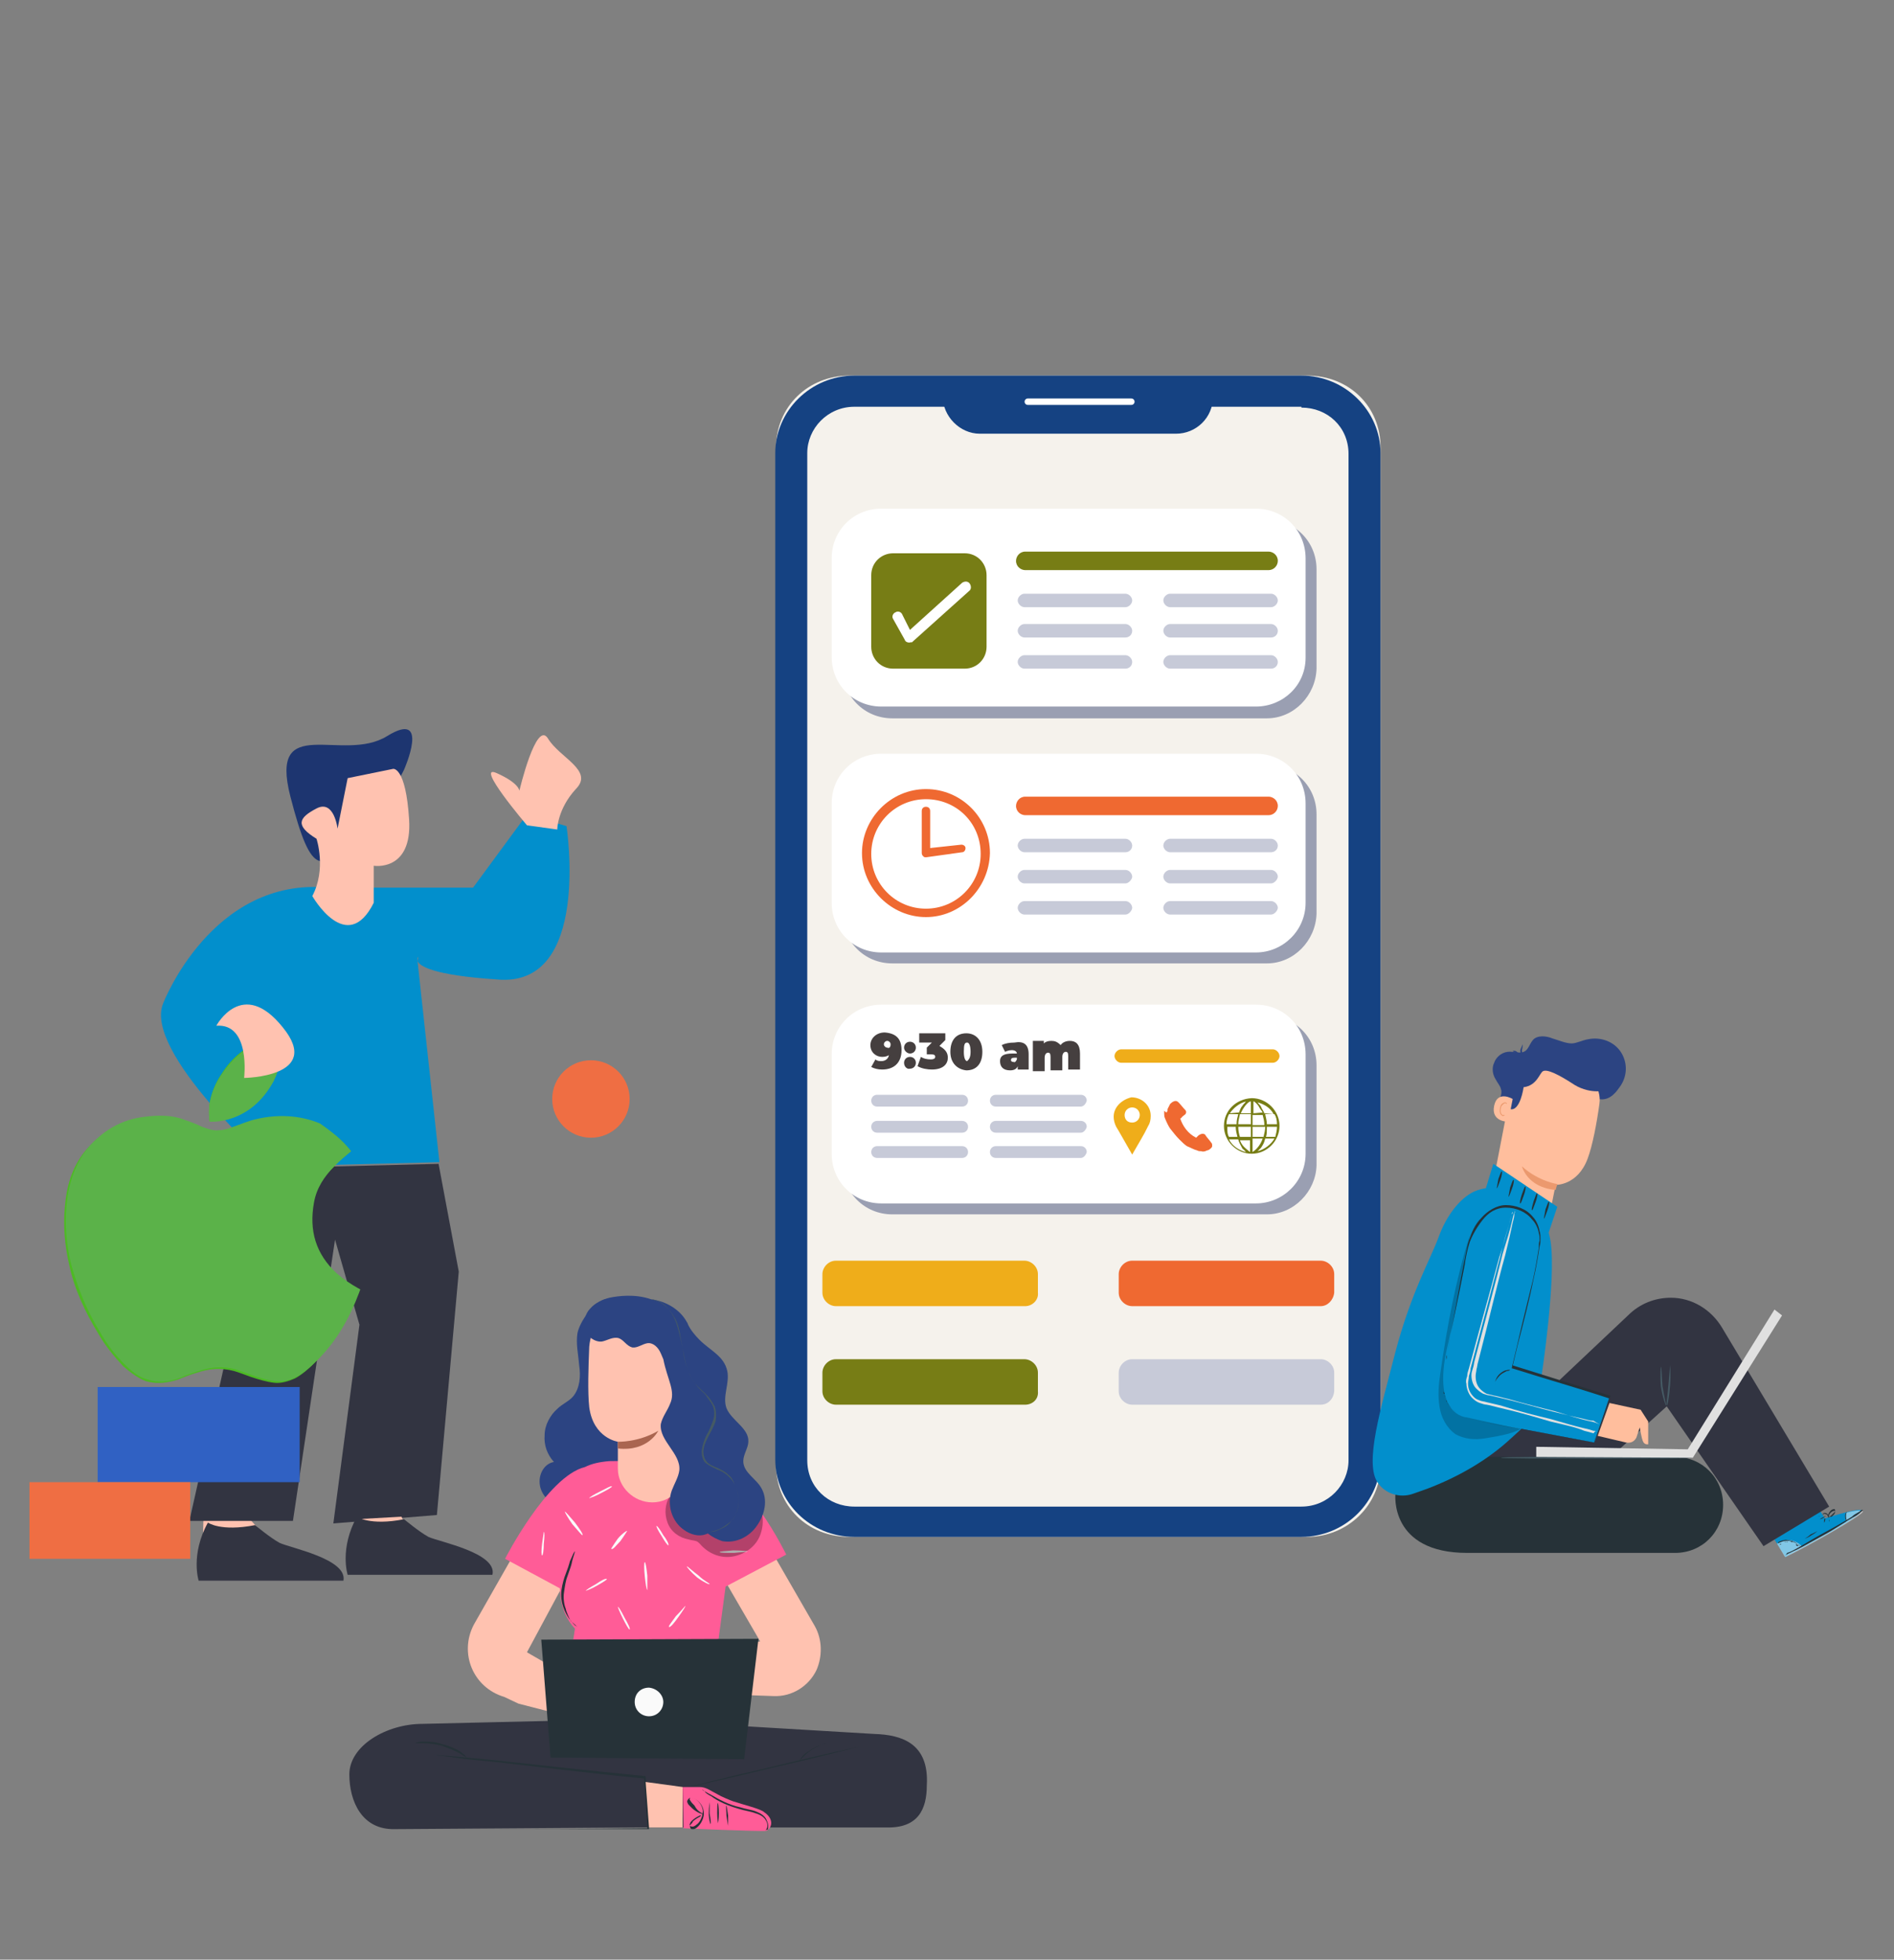 <?xml version="1.0" encoding="utf-8"?>
<!-- Generator: Adobe Illustrator 21.0.0, SVG Export Plug-In . SVG Version: 6.00 Build 0)  -->
<svg version="1.1" id="Layer_1" xmlns="http://www.w3.org/2000/svg" xmlns:xlink="http://www.w3.org/1999/xlink" x="0px" y="0px"
	 viewBox="0 0 225 232.7" style="enable-background:new 0 0 225 232.7;" xml:space="preserve">
<rect x="0" y="0" width="225" height="232.7" fill="#808080" stroke="none"/>
<style type="text/css">
	.st0{fill:#F5F2EC;}
	.st1{fill:#154282;}
	.st2{fill:none;stroke:#FFFFFF;stroke-width:0.764;stroke-linecap:round;stroke-linejoin:round;stroke-miterlimit:10;}
	.st3{fill:#9A9FB2;}
	.st4{fill:#FFFFFF;}
	.st5{fill:#EF6931;}
	.st6{fill:#C7CAD8;}
	.st7{fill:#777D15;}
	.st8{fill:#EFAD1A;}
	.st9{fill:#453F3F;}
	.st10{fill:#1D3570;}
	.st11{fill:#FFC2B0;}
	.st12{fill:#323441;}
	.st13{fill:#028FCC;}
	.st14{fill:#4DBA24;}
	.st15{fill:#5BB249;}
	.st16{fill:#3061C3;}
	.st17{fill:#EF6E43;}
	.st18{fill:#263238;}
	.st19{fill:#FF5C97;}
	.st20{fill:#2C4482;}
	.st21{fill:#FAFAFA;}
	.st22{opacity:0.3;}
	.st23{fill:#AA6550;}
	.st24{fill:#455A64;}
	.st25{opacity:0.5;}
	.st26{fill:#FFBE9D;}
	.st27{fill:#EB996E;}
	.st28{fill:#E0E0E0;}
	.st29{opacity:0.2;}
</style>
<g>
	<g>
		<g>
			<g>
				<g>
					<path class="st0" d="M155.3,182.5h-54.4c-5,0-8.7-3.7-8.7-8.5V53.1c0-4.8,3.8-8.5,8.7-8.5h54.4c5,0,8.7,3.7,8.7,8.5V174
						C164,178.7,160.1,182.5,155.3,182.5z"/>
					<g>
						<path class="st1" d="M154.6,48.4c3.1,0,5.6,2.3,5.6,5.5v119.5c0,2.9-2.4,5.5-5.6,5.5h-53.1c-3.1,0-5.6-2.3-5.6-5.5V53.8
							c0-2.9,2.4-5.5,5.6-5.5h53.1 M154.6,44.6h-53.1c-5.2,0-9.4,4.2-9.4,9.2v119.5c0,5.1,4.2,9.2,9.4,9.2h53.1
							c5.2,0,9.4-4.2,9.4-9.2V53.8C164,48.8,159.8,44.6,154.6,44.6L154.6,44.6z"/>
					</g>
					<g>
						<path class="st1" d="M144,44.9h-32v2.2c0,2.3,2,4.4,4.4,4.4h23.3c2.4,0,4.4-1.9,4.4-4.4L144,44.9L144,44.9z"/>
					</g>
					<line class="st2" x1="122.1" y1="47.7" x2="134.4" y2="47.7"/>
				</g>
			</g>
		</g>
	</g>
	<g>
		<g>
			<g>
				<path class="st3" d="M150.5,114.4H106c-3.3,0-5.9-2.6-5.9-5.9V96.7c0-3.3,2.6-5.9,5.9-5.9h44.5c3.3,0,5.9,2.6,5.9,5.9v11.8
					C156.3,111.7,153.7,114.4,150.5,114.4z"/>
			</g>
			<g>
				<path class="st4" d="M149.2,113.1h-44.5c-3.3,0-5.9-2.6-5.9-5.9V95.4c0-3.3,2.6-5.9,5.9-5.9h44.5c3.3,0,5.9,2.6,5.9,5.9v11.8
					C155.1,110.5,152.4,113.1,149.2,113.1z"/>
			</g>
			<g>
				<g>
					<path class="st5" d="M150.7,96.8h-28.9c-0.5,0-1.1-0.4-1.1-1.1l0,0c0-0.5,0.4-1.1,1.1-1.1h28.9c0.5,0,1.1,0.4,1.1,1.1l0,0
						C151.8,96.3,151.3,96.8,150.7,96.8z"/>
				</g>
				<g>
					<g>
						<path class="st6" d="M133.7,101.2h-12c-0.4,0-0.8-0.4-0.8-0.8l0,0c0-0.4,0.4-0.8,0.8-0.8h12c0.4,0,0.8,0.4,0.8,0.8l0,0
							C134.5,100.9,134.1,101.2,133.7,101.2z"/>
					</g>
					<g>
						<path class="st6" d="M133.7,108.6h-12c-0.4,0-0.8-0.4-0.8-0.8l0,0c0-0.4,0.4-0.8,0.8-0.8h12c0.4,0,0.8,0.4,0.8,0.8l0,0
							C134.5,108.1,134.1,108.6,133.7,108.6z"/>
					</g>
					<g>
						<path class="st6" d="M133.7,104.9h-12c-0.4,0-0.8-0.4-0.8-0.8l0,0c0-0.4,0.4-0.8,0.8-0.8h12c0.4,0,0.8,0.4,0.8,0.8l0,0
							C134.5,104.4,134.1,104.9,133.7,104.9z"/>
					</g>
				</g>
				<g>
					<g>
						<path class="st6" d="M151,101.2h-12c-0.4,0-0.8-0.4-0.8-0.8l0,0c0-0.4,0.4-0.8,0.8-0.8h12c0.4,0,0.8,0.4,0.8,0.8l0,0
							C151.8,100.9,151.4,101.2,151,101.2z"/>
					</g>
					<g>
						<path class="st6" d="M151,108.6h-12c-0.4,0-0.8-0.4-0.8-0.8l0,0c0-0.4,0.4-0.8,0.8-0.8h12c0.4,0,0.8,0.4,0.8,0.8l0,0
							C151.8,108.1,151.4,108.6,151,108.6z"/>
					</g>
					<g>
						<path class="st6" d="M151,104.9h-12c-0.4,0-0.8-0.4-0.8-0.8l0,0c0-0.4,0.4-0.8,0.8-0.8h12c0.4,0,0.8,0.4,0.8,0.8l0,0
							C151.8,104.4,151.4,104.9,151,104.9z"/>
					</g>
				</g>
			</g>
			<g>
				<g>
					<g>
						<path class="st5" d="M110,108.9c-4.1,0-7.6-3.4-7.6-7.6c0-4.1,3.4-7.6,7.6-7.6s7.6,3.4,7.6,7.6
							C117.5,105.5,114.1,108.9,110,108.9z M110,94.9c-3.6,0-6.5,2.9-6.5,6.5s2.9,6.5,6.5,6.5s6.5-2.9,6.5-6.5
							C116.5,97.7,113.6,94.9,110,94.9z"/>
					</g>
				</g>
				<g>
					<g>
						<path class="st5" d="M110,101.8c-0.1,0-0.2,0-0.3-0.1c-0.1-0.1-0.2-0.2-0.2-0.4v-5c0-0.3,0.2-0.5,0.5-0.5s0.5,0.2,0.5,0.5v4.4
							l3.7-0.4c0.3,0,0.5,0.2,0.5,0.4c0,0.3-0.2,0.5-0.4,0.5L110,101.8L110,101.8z"/>
					</g>
				</g>
			</g>
		</g>
		<g>
			<g>
				<path class="st3" d="M150.5,85.3H106c-3.3,0-5.9-2.6-5.9-5.9V67.6c0-3.3,2.6-5.9,5.9-5.9h44.5c3.3,0,5.9,2.6,5.9,5.9v11.8
					C156.3,82.6,153.7,85.3,150.5,85.3z"/>
			</g>
			<g>
				<path class="st4" d="M149.2,83.9h-44.5c-3.3,0-5.9-2.6-5.9-5.9V66.3c0-3.3,2.6-5.9,5.9-5.9h44.5c3.3,0,5.9,2.6,5.9,5.9v11.8
					C155.1,81.4,152.4,83.9,149.2,83.9z"/>
			</g>
			<g>
				<path class="st7" d="M114.6,79.4h-8.5c-1.5,0-2.6-1.2-2.6-2.6v-8.5c0-1.5,1.2-2.6,2.6-2.6h8.5c1.5,0,2.6,1.2,2.6,2.6v8.5
					C117.2,78.2,116.1,79.4,114.6,79.4z"/>
			</g>
			<g>
				<g>
					<path class="st4" d="M108,76.3L108,76.3c-0.3,0-0.5-0.2-0.5-0.3l-1.4-2.5c-0.2-0.3,0-0.7,0.3-0.8c0.3-0.2,0.7,0,0.8,0.3
						l0.9,1.8l6.2-5.6c0.3-0.2,0.7-0.2,0.9,0.1c0.2,0.3,0.2,0.7-0.1,0.9l-6.8,6.1C108.3,76.2,108.2,76.3,108,76.3z"/>
				</g>
			</g>
			<g>
				<g>
					<path class="st7" d="M150.7,67.7h-28.9c-0.5,0-1.1-0.4-1.1-1.1l0,0c0-0.5,0.4-1.1,1.1-1.1h28.9c0.5,0,1.1,0.4,1.1,1.1l0,0
						C151.8,67.2,151.3,67.7,150.7,67.7z"/>
				</g>
				<g>
					<g>
						<path class="st6" d="M133.7,72.1h-12c-0.4,0-0.8-0.4-0.8-0.8l0,0c0-0.4,0.4-0.8,0.8-0.8h12c0.4,0,0.8,0.4,0.8,0.8l0,0
							C134.5,71.7,134.1,72.1,133.7,72.1z"/>
					</g>
					<g>
						<path class="st6" d="M133.7,79.4h-12c-0.4,0-0.8-0.4-0.8-0.8l0,0c0-0.4,0.4-0.8,0.8-0.8h12c0.4,0,0.8,0.4,0.8,0.8l0,0
							C134.5,79.1,134.1,79.4,133.7,79.4z"/>
					</g>
					<g>
						<path class="st6" d="M133.7,75.7h-12c-0.4,0-0.8-0.4-0.8-0.8l0,0c0-0.4,0.4-0.8,0.8-0.8h12c0.4,0,0.8,0.4,0.8,0.8l0,0
							C134.5,75.4,134.1,75.7,133.7,75.7z"/>
					</g>
				</g>
				<g>
					<g>
						<path class="st6" d="M151,72.1h-12c-0.4,0-0.8-0.4-0.8-0.8l0,0c0-0.4,0.4-0.8,0.8-0.8h12c0.4,0,0.8,0.4,0.8,0.8l0,0
							C151.8,71.7,151.4,72.1,151,72.1z"/>
					</g>
					<g>
						<path class="st6" d="M151,79.4h-12c-0.4,0-0.8-0.4-0.8-0.8l0,0c0-0.4,0.4-0.8,0.8-0.8h12c0.4,0,0.8,0.4,0.8,0.8l0,0
							C151.8,79.1,151.4,79.4,151,79.4z"/>
					</g>
					<g>
						<path class="st6" d="M151,75.7h-12c-0.4,0-0.8-0.4-0.8-0.8l0,0c0-0.4,0.4-0.8,0.8-0.8h12c0.4,0,0.8,0.4,0.8,0.8l0,0
							C151.8,75.4,151.4,75.7,151,75.7z"/>
					</g>
				</g>
			</g>
		</g>
		<g>
			<g>
				<path class="st3" d="M150.5,144.2H106c-3.3,0-5.9-2.6-5.9-5.9v-11.8c0-3.3,2.6-5.9,5.9-5.9h44.5c3.3,0,5.9,2.6,5.9,5.9v11.9
					C156.3,141.5,153.7,144.2,150.5,144.2z"/>
			</g>
			<g>
				<path class="st4" d="M149.2,142.9h-44.5c-3.3,0-5.9-2.6-5.9-5.9v-11.8c0-3.3,2.6-5.9,5.9-5.9h44.5c3.3,0,5.9,2.6,5.9,5.9V137
					C155.1,140.3,152.4,142.9,149.2,142.9z"/>
			</g>
			<g>
				<g>
					<path class="st6" d="M114.3,131.4h-10.1c-0.4,0-0.7-0.3-0.7-0.7l0,0c0-0.4,0.3-0.7,0.7-0.7h10.1c0.4,0,0.7,0.3,0.7,0.7l0,0
						C115,131.1,114.7,131.4,114.3,131.4z"/>
				</g>
				<g>
					<path class="st6" d="M114.3,137.5h-10.1c-0.4,0-0.7-0.3-0.7-0.7l0,0c0-0.4,0.3-0.7,0.7-0.7h10.1c0.4,0,0.7,0.3,0.7,0.7l0,0
						C115,137.2,114.7,137.5,114.3,137.5z"/>
				</g>
				<g>
					<path class="st6" d="M114.3,134.5h-10.1c-0.4,0-0.7-0.3-0.7-0.7l0,0c0-0.4,0.3-0.7,0.7-0.7h10.1c0.4,0,0.7,0.3,0.7,0.7l0,0
						C115,134.2,114.7,134.5,114.3,134.5z"/>
				</g>
			</g>
			<g>
				<g>
					<path class="st6" d="M128.4,131.4h-10.1c-0.4,0-0.7-0.3-0.7-0.7l0,0c0-0.4,0.3-0.7,0.7-0.7h10.1c0.4,0,0.7,0.3,0.7,0.7l0,0
						C129,131.1,128.7,131.4,128.4,131.4z"/>
				</g>
				<g>
					<path class="st6" d="M128.4,137.5h-10.1c-0.4,0-0.7-0.3-0.7-0.7l0,0c0-0.4,0.3-0.7,0.7-0.7h10.1c0.4,0,0.7,0.3,0.7,0.7l0,0
						C129,137.2,128.7,137.5,128.4,137.5z"/>
				</g>
				<g>
					<path class="st6" d="M128.4,134.5h-10.1c-0.4,0-0.7-0.3-0.7-0.7l0,0c0-0.4,0.3-0.7,0.7-0.7h10.1c0.4,0,0.7,0.3,0.7,0.7l0,0
						C129,134.2,128.7,134.5,128.4,134.5z"/>
				</g>
			</g>
			<g>
				<g>
					<g>
						<path class="st8" d="M132.3,132.6c0,0.4,0.1,0.8,0.3,1.2c0.1,0.2,0.2,0.3,0.3,0.5l1.6,2.8l1.1-1.9c0.3-0.5,0.5-0.9,0.8-1.5
							c0.2-0.3,0.3-0.7,0.3-1.2c0-1.3-1.1-2.2-2.3-2.2C133.2,130.6,132.3,131.5,132.3,132.6z M133.6,132.4c0-0.5,0.4-0.9,0.9-0.9
							s0.9,0.4,0.9,0.9s-0.4,0.9-0.9,0.9C133.9,133.3,133.6,132.9,133.6,132.4z"/>
					</g>
				</g>
				<g>
					<g>
						<g>
							<path class="st5" d="M138.7,131.9c0-0.1,0-0.1,0-0.2c0.1-0.2,0.2-0.4,0.3-0.6c0.1-0.1,0.2-0.2,0.4-0.3s0.4-0.1,0.6,0.1
								c0.3,0.3,0.5,0.6,0.8,0.9c0.2,0.2,0.1,0.5-0.1,0.6c-0.1,0.1-0.3,0.2-0.4,0.4c0,0,0,0-0.1,0c0.3,0.9,0.9,1.8,1.9,2.3
								c0.1-0.1,0.2-0.2,0.3-0.3c0.1,0,0.1-0.1,0.2-0.1c0.2-0.1,0.4-0.1,0.5,0c0.1,0,0.1,0.1,0.1,0.1c0.2,0.3,0.5,0.6,0.7,0.9
								c0.1,0.1,0.1,0.2,0.1,0.3v0.1c0,0.1-0.1,0.2-0.1,0.2c-0.1,0.1-0.3,0.3-0.5,0.3c-0.2,0.1-0.4,0.2-0.7,0.1
								c-0.2,0-0.3,0-0.5-0.1c-0.4-0.1-0.7-0.3-1.2-0.5c-0.3-0.2-0.6-0.5-0.9-0.8c-0.4-0.4-0.7-0.8-1.1-1.3
								c-0.2-0.3-0.4-0.7-0.6-1.2c-0.1-0.2-0.1-0.4-0.1-0.6c0-0.1,0-0.2,0-0.3C138.6,132.2,138.6,132.1,138.7,131.9z"/>
						</g>
					</g>
				</g>
				<g>
					<g>
						<g>
							<g>
								<path class="st7" d="M145.4,133.7c0,1.8,1.5,3.3,3.3,3.3s3.3-1.5,3.3-3.3s-1.5-3.3-3.3-3.3
									C146.8,130.5,145.4,131.9,145.4,133.7z M147.3,135c-0.1-0.3-0.2-0.7-0.2-1.2h1.5v1.2H147.3z M148,136.8
									c-0.8-0.2-1.6-0.7-2-1.5h1.1c0.1,0.4,0.3,0.7,0.5,1.1C147.7,136.5,147.9,136.6,148,136.8z M148.5,135.2v1.6
									c-0.1-0.1-0.4-0.3-0.7-0.6c-0.2-0.2-0.4-0.5-0.5-0.8h1.3v-0.2H148.5z M147.4,132.2c0.3-0.7,0.8-1.3,1.1-1.4h0.1v1.4H147.4z
									 M146.1,132.2c0.4-0.6,1.1-1.2,1.9-1.4c-0.1,0.2-0.3,0.3-0.4,0.5c-0.2,0.2-0.3,0.5-0.4,0.8L146.1,132.2L146.1,132.2z
									 M147.1,133.5c0-0.4,0.1-0.7,0.2-1.2h1.3v1.2H147.1z M145.7,133.5c0-0.4,0.1-0.8,0.3-1.2h1.1c-0.1,0.4-0.2,0.7-0.2,1.2
									H145.7z M146.8,133.8c0,0.4,0.1,0.8,0.2,1.2h-1c-0.2-0.3-0.2-0.7-0.2-1.2H146.8z M150.5,133.8h1.2c0,0.4-0.1,0.8-0.2,1.2
									h-1.1C150.5,134.7,150.5,134.3,150.5,133.8z M148.9,132.2v-1.4h0.1c0.1,0.1,0.4,0.3,0.6,0.7c0.1,0.2,0.3,0.4,0.4,0.6
									L148.9,132.2L148.9,132.2z M150,132.4c0.1,0.4,0.2,0.7,0.2,1.2h-1.4v-1.2H150z M150.2,132.2c-0.1-0.3-0.3-0.5-0.4-0.8
									c-0.1-0.2-0.3-0.3-0.4-0.5c0.7,0.2,1.5,0.6,1.9,1.4L150.2,132.2L150.2,132.2z M150.3,133.8c0,0.4-0.1,0.8-0.2,1.2h-1.3v-1.2
									H150.3z M150.5,133.5c0-0.4-0.1-0.7-0.2-1.2h1.1c0.2,0.3,0.3,0.7,0.3,1.2H150.5z M151.4,135.2c-0.4,0.7-1.2,1.3-2,1.5
									c0.1-0.1,0.3-0.3,0.4-0.4c0.2-0.3,0.4-0.6,0.5-1.1H151.4z M150,135.2c-0.3,0.9-0.9,1.4-1.2,1.6v-1.6H150z"/>
							</g>
						</g>
					</g>
				</g>
			</g>
			<g>
				<path class="st9" d="M107.1,124.7c0,1.5-0.9,2.3-2.3,2.3c-0.5,0-0.9-0.1-1.3-0.3l0.5-0.9c0.2,0.2,0.5,0.2,0.7,0.2
					c0.4,0,0.8-0.2,0.9-0.7c-0.2,0.1-0.4,0.2-0.8,0.2c-0.7,0-1.4-0.5-1.4-1.4c0-0.8,0.7-1.5,1.7-1.5
					C106.4,122.7,107.1,123.3,107.1,124.7z M105.8,124c0-0.2-0.2-0.4-0.4-0.4c-0.2,0-0.4,0.2-0.4,0.4c0,0.2,0.2,0.4,0.4,0.4
					C105.6,124.5,105.8,124.4,105.8,124z"/>
				<path class="st9" d="M107.4,124.4c0-0.4,0.3-0.7,0.7-0.7c0.4,0,0.7,0.3,0.7,0.7c0,0.4-0.3,0.7-0.7,0.7
					C107.8,125.1,107.4,124.8,107.4,124.4z M107.4,126.2c0-0.4,0.3-0.7,0.7-0.7c0.4,0,0.7,0.3,0.7,0.7c0,0.4-0.3,0.7-0.7,0.7
					C107.8,127,107.4,126.7,107.4,126.2z"/>
				<path class="st9" d="M112.6,125.6c0,0.7-0.5,1.4-1.9,1.4c-0.5,0-1.2-0.1-1.7-0.4l0.4-1.1c0.3,0.2,0.7,0.3,1.2,0.3
					c0.3,0,0.5-0.1,0.5-0.3s-0.1-0.3-0.5-0.3h-0.5v-0.8l0.6-0.6h-1.5v-1.1h3.1v0.8l-0.7,0.7C112.3,124.6,112.6,125,112.6,125.6z"/>
				<path class="st9" d="M112.9,124.9c0-1.4,0.7-2.2,1.9-2.2c1.1,0,1.9,0.8,1.9,2.2c0,1.4-0.7,2.2-1.9,2.2
					C113.8,127,112.9,126.3,112.9,124.9z M115.3,124.9c0-0.8-0.2-1.1-0.4-1.1c-0.3,0-0.4,0.2-0.4,1.1c0,0.8,0.2,1.1,0.4,1.1
					C115.1,125.8,115.3,125.6,115.3,124.9z"/>
				<path class="st9" d="M122.2,125.2v1.8h-1.3v-0.4c-0.1,0.3-0.4,0.5-0.9,0.5c-0.8,0-1.2-0.4-1.2-1.1c0-0.6,0.4-0.9,1.5-0.9h0.5
					c0-0.2-0.2-0.4-0.6-0.4c-0.3,0-0.6,0.1-0.8,0.2l-0.4-0.8c0.4-0.2,0.9-0.3,1.5-0.3C121.6,123.6,122.2,124,122.2,125.2z
					 M120.8,125.8v-0.2h-0.3c-0.3,0-0.4,0.1-0.4,0.3c0,0.1,0.1,0.2,0.3,0.2C120.6,126.2,120.7,126,120.8,125.8z"/>
				<path class="st9" d="M128.3,125.1v1.9h-1.4v-1.6c0-0.4-0.1-0.5-0.3-0.5s-0.4,0.2-0.4,0.6v1.6h-1.4v-1.6c0-0.4-0.1-0.5-0.3-0.5
					c-0.2,0-0.4,0.2-0.4,0.6v1.6h-1.4v-3.6h1.3v0.3c0.2-0.2,0.5-0.3,0.9-0.3s0.7,0.1,1.1,0.5c0.2-0.3,0.6-0.5,1.1-0.5
					C127.8,123.6,128.3,124,128.3,125.1z"/>
			</g>
			<g>
				<path class="st8" d="M151.2,126.2h-18c-0.4,0-0.8-0.4-0.8-0.8l0,0c0-0.4,0.4-0.8,0.8-0.8h18c0.4,0,0.8,0.4,0.8,0.8l0,0
					C152,125.8,151.6,126.2,151.2,126.2z"/>
			</g>
		</g>
	</g>
	<g>
		<g>
			<path class="st8" d="M121.8,155.1H99.3c-0.8,0-1.6-0.7-1.6-1.6v-2.2c0-0.8,0.7-1.6,1.6-1.6h22.4c0.8,0,1.6,0.7,1.6,1.6v2.2
				C123.4,154.4,122.6,155.1,121.8,155.1z"/>
		</g>
		<g>
			<path class="st7" d="M121.8,166.8H99.3c-0.8,0-1.6-0.7-1.6-1.6V163c0-0.8,0.7-1.6,1.6-1.6h22.4c0.8,0,1.6,0.7,1.6,1.6v2.2
				C123.4,166.2,122.6,166.8,121.8,166.8z"/>
		</g>
		<g>
			<path class="st5" d="M156.9,155.1h-22.4c-0.8,0-1.6-0.7-1.6-1.6v-2.2c0-0.8,0.7-1.6,1.6-1.6h22.4c0.8,0,1.6,0.7,1.6,1.6v2.2
				C158.4,154.4,157.7,155.1,156.9,155.1z"/>
		</g>
		<g>
			<path class="st6" d="M156.9,166.8h-22.4c-0.8,0-1.6-0.7-1.6-1.6V163c0-0.8,0.7-1.6,1.6-1.6h22.4c0.8,0,1.6,0.7,1.6,1.6v2.2
				C158.4,166.2,157.7,166.8,156.9,166.8z"/>
		</g>
	</g>
</g>
<g id="Group_1_1_">
	<g id="Group_2_1_">
		<g id="Group_4_1_">
			<g id="Shape_717">
				<g>
					<g>
						<path class="st10" d="M46,87.4c-5.3,3.3-14.1-2.9-11.5,7.2s3.8,8.5,7.6,5c3.7-3.6,5.9-8.2,5.9-8.2S51.2,84.2,46,87.4z"/>
					</g>
				</g>
			</g>
			<g id="Shape_719_copy">
				<g>
					<polygon class="st11" points="29.4,180.1 24.2,179.1 24.1,183 31.7,182.6 					"/>
				</g>
			</g>
			<g id="Shape_716">
				<g>
					<g>
						<polygon class="st12" points="52.1,138.2 32.2,138.7 28.1,155.6 22.5,180.6 34.8,180.6 39.8,147.2 42.7,157.3 39.6,180.9 
							51.9,179.9 54.5,151 						"/>
					</g>
				</g>
			</g>
			<g id="Shape_719">
				<g>
					<polygon class="st11" points="47.7,180.1 42.3,180.4 43.2,184.2 48.8,182.6 					"/>
				</g>
			</g>
			<g id="Shape_712">
				<g>
					<g>
						<path class="st13" d="M67.3,98.1l-4.7-1.4l-6.4,8.7H39c-13.8-1.3-19.6,13.7-19.6,13.7c-2.5,5.8,12.9,19.4,12.9,19.4l19.9-0.5
							l-2.6-23.9c-0.1-0.3,0.1-0.5,0.1-0.5l-0.1,0.5c0.2,0.6,1.8,1.7,9.4,2.2C70.3,117.4,67.3,98.1,67.3,98.1z"/>
					</g>
				</g>
			</g>
			<g>
				<path class="st14" d="M41.7,136.7L41.7,136.7c-1.1-1.4-2.3-2.4-3.9-3.1c-2.4-1.1-5-1.2-7.6-0.5c-0.9,0.2-1.9,0.6-2.7,0.9
					c-0.5,0.2-1.2,0.3-1.7,0.4c-0.7,0-1.4-0.2-2-0.4c-0.6-0.3-1.4-0.5-2-0.8c-1.6-0.5-3.2-0.5-4.7-0.4c-2.8,0.3-5.2,1.7-7,3.9
					c-1.6,2-2.2,4.2-2.4,6.7c-0.2,2.2,0,4.5,0.5,6.7c0.6,2.9,1.9,5.7,3.5,8.3c0.8,1.4,1.8,2.6,2.9,3.8c0.8,0.7,1.7,1.4,2.7,1.8
					c1.4,0.4,2.6,0.2,3.9-0.2c0.7-0.3,1.5-0.6,2.2-0.8c1.5-0.5,2.9-0.6,4.4-0.2c0.7,0.2,1.4,0.5,2,0.7c0.9,0.3,1.9,0.6,2.8,0.7
					c0.8,0.1,1.7-0.2,2.4-0.5c0.8-0.4,1.7-1.2,2.3-1.8c2.3-2.4,4.1-5.2,5.2-8.3c0-0.1,0.1-0.2,0.1-0.3c-0.1,0-0.1-0.1-0.2-0.1
					c-0.9-0.5-1.8-1.1-2.6-1.8c-2.5-2.3-3.4-5.2-2.7-8.4c0.3-1.8,1.3-3.2,2.5-4.4C40.3,137.8,41,137.3,41.7,136.7z M33.4,123.2
					c-0.1,0-0.2,0-0.3,0c-0.8,0.1-1.6,0.2-2.3,0.5c-2,0.8-3.5,2.2-4.6,4c-0.6,0.9-1.1,2.1-1.3,3.3c-0.1,0.7-0.1,1.5,0,2.1
					c0,0,0,0,0.1,0h0.1c0.9,0,1.8-0.2,2.6-0.5c2.1-0.8,3.6-2.3,4.7-4.3C33.3,126.8,33.5,125.1,33.4,123.2z"/>
				<path class="st15" d="M41.7,136.7c-0.6,0.5-1.3,1.1-1.9,1.7c-1.3,1.3-2.2,2.7-2.5,4.4c-0.6,3.3,0.2,6.1,2.7,8.4
					c0.8,0.7,1.7,1.3,2.6,1.8c0.1,0,0.1,0.1,0.2,0.1c0,0.1-0.1,0.2-0.1,0.3c-1.2,3.2-2.8,6-5.2,8.3c-0.7,0.7-1.5,1.4-2.3,1.8
					c-0.7,0.4-1.6,0.6-2.4,0.5c-1.1-0.1-2-0.4-2.8-0.7c-0.6-0.2-1.4-0.5-2-0.7c-1.5-0.4-2.9-0.3-4.4,0.2c-0.7,0.2-1.5,0.5-2.2,0.8
					c-1.3,0.5-2.6,0.6-3.9,0.2c-1.1-0.3-2-1.1-2.7-1.8c-1.2-1.2-2.1-2.4-2.9-3.8c-1.6-2.6-2.7-5.3-3.5-8.3c-0.5-2.2-0.7-4.4-0.5-6.7
					c0.2-2.4,0.9-4.7,2.4-6.7c1.8-2.2,4.1-3.6,7-3.9c1.6-0.2,3.2-0.2,4.7,0.4c0.6,0.2,1.4,0.5,2,0.8c0.6,0.2,1.3,0.5,2,0.4
					c0.6,0,1.2-0.2,1.7-0.4c0.9-0.3,1.8-0.7,2.7-0.9c2.5-0.6,5.2-0.5,7.6,0.5C39.3,134.3,40.6,135.3,41.7,136.7L41.7,136.7z"/>
				<path class="st15" d="M33.4,123.2c0.2,1.8-0.1,3.6-0.9,5.2c-1.1,2-2.6,3.5-4.7,4.3c-0.8,0.3-1.7,0.5-2.6,0.5H25c0,0,0,0-0.1,0
					c-0.1-0.7-0.1-1.5,0-2.1c0.2-1.2,0.6-2.2,1.3-3.3c1.2-1.8,2.6-3.2,4.6-4c0.7-0.3,1.5-0.5,2.3-0.5
					C33.2,123.3,33.3,123.3,33.4,123.2z"/>
			</g>
			<g id="Shape_713">
				<g>
					<path class="st11" d="M48.6,97.3c-0.4-6.3-1.9-6-1.9-6l-5.4,1.1l-1.2,6c0,0-0.4-3.5-2.5-2.4s-2.6,2,0,3.6c0,0,1.2,3.6-0.5,6.8
						c0,0,4.1,7.2,7.3,0.8v-4.4C44.3,102.8,49,103.6,48.6,97.3z"/>
				</g>
			</g>
			<g id="Shape_714">
				<g>
					<path class="st11" d="M65.1,87.7c-1.4-2.3-3.4,6.2-3.4,6.2s0-0.9-2.7-2.1s3.6,6.2,3.6,6.2l3.6,0.5c0,0,0-2.4,2.2-4.8
						C70.6,91.5,66.5,90,65.1,87.7z"/>
				</g>
			</g>
			<g id="Shape_715">
				<g>
					<path class="st11" d="M33.6,122c-4.8-6-7.9-0.2-7.9-0.2c4.1-0.3,3.3,6.2,3.3,6.2S38.4,127.9,33.6,122z"/>
				</g>
			</g>
			<g id="Rectangle_41">
				<g>
					<rect x="11.6" y="164.7" class="st16" width="24" height="11.3"/>
				</g>
			</g>
			<g id="Rectangle_42">
				<g>
					<rect x="3.5" y="176" class="st17" width="19.1" height="9.1"/>
				</g>
			</g>
			<g id="Ellipse_51_copy_4">
				<g>
					<ellipse class="st17" cx="70.2" cy="130.5" rx="4.6" ry="4.6"/>
				</g>
			</g>
		</g>
	</g>
</g>
<g>
	<g>
		<g>
			<g>
				<g>
					<g>
						<g>
							<path class="st12" d="M103.9,205.9l-23.5-1.4c-0.1-0.3-0.2-0.5-0.2-0.5l-6.4,0.1l-2.1-0.1c0,0,0,0.1-0.1,0.2l-21.4,0.5
								c-4.3,0-8.7,2.6-8.7,6c0,3.2,1.5,6.6,5.4,6.5l29.2-0.2h29.2c3.8,0.1,4.8-2.2,4.8-5C110.4,207,107.1,206,103.9,205.9z"/>
						</g>
					</g>
				</g>
			</g>
			<g>
				<g>
					<g>
						<g>
							<path class="st18" d="M49.4,217.2C49.4,217.2,49.4,217.2,49.4,217.2c0.2,0,0.3,0,0.5,0c0.4,0,0.9,0,1.6,0c1.4,0,3.4,0,5.9,0
								c5,0,11.9,0,19.6-0.1l-0.1,0.1c0-0.6-0.1-1.4-0.1-2c-0.1-1.4-0.2-2.8-0.3-4.1l0.1,0.1c-7.2-0.7-13.5-1.5-18-2
								c-2.3-0.2-4.1-0.4-5.4-0.6c-0.6-0.1-1.1-0.1-1.5-0.2c-0.2,0-0.3,0-0.4,0c-0.1,0-0.1,0-0.1,0s0,0,0.1,0s0.2,0,0.4,0
								c0.3,0,0.8,0.1,1.5,0.1c1.3,0.1,3.1,0.3,5.4,0.5c4.5,0.5,10.9,1.2,18,1.9h0.1v0.1c0.1,1.4,0.2,2.7,0.3,4.1
								c0,0.7,0.1,1.4,0.1,2v0.1H77c-7.7,0-14.6,0-19.6,0c-2.5,0-4.5,0-5.9,0c-0.7,0-1.3,0-1.6,0C49.7,217.2,49.6,217.2,49.4,217.2
								C49.5,217.2,49.4,217.2,49.4,217.2z"/>
						</g>
					</g>
				</g>
			</g>
			<g>
				<g>
					<g>
						<g>
							<path class="st18" d="M55.4,208.7c0,0-0.3-0.2-0.8-0.5s-1.3-0.6-2.1-0.9c-0.8-0.2-1.7-0.3-2.3-0.3s-0.9,0-0.9,0
								s0.1,0,0.2-0.1c0.2,0,0.4-0.1,0.7-0.1c0.6,0,1.5,0,2.3,0.3c0.9,0.2,1.7,0.6,2.2,0.9c0.2,0.2,0.4,0.3,0.5,0.4
								C55.4,208.7,55.4,208.7,55.4,208.7z"/>
						</g>
					</g>
				</g>
			</g>
			<g>
				<g>
					<g>
						<g>
							<path class="st18" d="M102.1,207.4c0,0-4.6,1.2-10.3,2.5c-5.7,1.4-10.4,2.4-10.4,2.4s4.6-1.2,10.3-2.5
								C97.4,208.4,102.1,207.4,102.1,207.4z"/>
						</g>
					</g>
				</g>
			</g>
			<g>
				<g>
					<g>
						<g>
							<path class="st18" d="M98.2,207c0,0-0.9,0.2-1.8,0.8s-1.5,1.4-1.5,1.4s0.1-0.2,0.3-0.5c0.2-0.3,0.6-0.6,1.1-0.9
								c0.4-0.3,0.9-0.5,1.3-0.6C97.9,207,98.2,207,98.2,207z"/>
						</g>
					</g>
				</g>
			</g>
		</g>
		<g>
			<g>
				<g>
					<g>
						<polygon class="st11" points="76.7,211.6 81.1,212.2 81.1,217 77.1,217 						"/>
					</g>
				</g>
			</g>
			<g>
				<g>
					<g>
						<g>
							<path class="st19" d="M81.1,212.2h2c0.4,0,0.7,0.1,1.1,0.3l1.1,0.6c0.3,0.2,1.5,0.7,1.8,0.8c1.2,0.4,3.3,0.9,3.7,1.3
								c1.3,0.9,0.8,2,0.2,2.2c-0.6,0.1-9.8-0.3-9.8-0.3L81.1,212.2z"/>
						</g>
					</g>
				</g>
				<g>
					<g>
						<g>
							<g>
								<path class="st18" d="M84.4,216.6c0,0-0.2-0.5-0.2-1.3s0.1-1.3,0.1-1.3s0,0.5,0,1.3C84.4,216,84.5,216.5,84.4,216.6z"/>
							</g>
						</g>
					</g>
				</g>
				<g>
					<g>
						<g>
							<g>
								<path class="st18" d="M85.3,216.5c0,0-0.1-0.5-0.1-1.2c0-0.6,0-1.2,0.1-1.2c0,0,0.1,0.5,0.1,1.2S85.3,216.5,85.3,216.5z"/>
							</g>
						</g>
					</g>
				</g>
				<g>
					<g>
						<g>
							<g>
								<path class="st18" d="M86.5,216.8c0,0-0.1-0.5-0.2-1.2c0-0.6-0.1-1.2,0-1.2c0,0,0.1,0.5,0.2,1.2
									C86.5,216.2,86.5,216.8,86.5,216.8z"/>
							</g>
						</g>
					</g>
				</g>
				<g>
					<g>
						<g>
							<g>
								<path class="st18" d="M83.5,215.4c0,0-0.1,0-0.4-0.1c-0.2-0.1-0.6-0.3-0.9-0.6c-0.1-0.1-0.2-0.2-0.3-0.3
									c-0.1-0.1-0.2-0.2-0.2-0.3c-0.1-0.1-0.1-0.3,0.1-0.5c0.1-0.1,0.1-0.1,0.2-0.1s0.2,0,0.3,0c0.6,0.2,1.2,0.8,1.3,1.6
									c0.1,0.7-0.3,1.5-0.8,1.9c-0.1,0.1-0.3,0.2-0.4,0.2s-0.2,0-0.2,0c-0.1,0-0.2-0.1-0.2-0.2c-0.1-0.2,0-0.3,0.1-0.4
									c0.1-0.1,0.2-0.2,0.2-0.3c0.3-0.3,0.7-0.5,0.9-0.6C83.3,215.4,83.5,215.4,83.5,215.4s-0.1,0.1-0.4,0.2
									c-0.2,0.1-0.6,0.3-0.9,0.6c-0.1,0.1-0.2,0.2-0.2,0.3c-0.1,0.1-0.1,0.2,0,0.3c0,0.1,0.2,0.1,0.3,0.1c0.1,0,0.3-0.1,0.4-0.2
									c0.5-0.3,0.8-1.1,0.8-1.7c-0.1-0.7-0.6-1.3-1.2-1.5c-0.1,0-0.3,0-0.3,0c-0.1,0.1-0.1,0.2,0,0.3c0.1,0.2,0.3,0.4,0.5,0.6
									C82.9,215.2,83.5,215.3,83.5,215.4z"/>
							</g>
						</g>
					</g>
				</g>
			</g>
			<g>
				<g>
					<g>
						<g>
							<path class="st18" d="M90.9,217.4c0,0,0.1-0.1,0.2-0.3s0.1-0.6-0.1-0.9c-0.2-0.4-0.6-0.7-1.3-0.9c-0.5-0.2-1.3-0.3-1.9-0.5
								c-1.4-0.4-2.5-0.9-3.3-1.5c-0.4-0.2-0.7-0.4-0.8-0.6c-0.2-0.2-0.3-0.2-0.3-0.2s0.1,0.1,0.3,0.2c0.2,0.1,0.5,0.3,0.9,0.5
								c0.7,0.4,1.9,1.1,3.3,1.4c0.6,0.2,1.4,0.3,1.9,0.5s1.1,0.5,1.3,1.1c0.2,0.4,0.2,0.8,0.1,1.1C91.1,217.2,91,217.3,90.9,217.4
								L90.9,217.4z"/>
						</g>
					</g>
				</g>
			</g>
		</g>
	</g>
	<g>
		<g>
			<path class="st20" d="M71.8,154.3c-1.4,0.5-2.9,2.6-3.2,4c-0.2,1.3,0.1,2.5,0.2,3.8c0.2,1.3,0.1,2.7-0.7,3.7
				c-0.5,0.6-1.3,0.9-1.9,1.5c-0.8,0.7-1.5,1.9-1.5,3.1c-0.1,1.2,0.3,2.3,1.1,3.2c-1.1,0.2-1.7,1.3-1.7,2.3c0,1.1,0.6,2,1.5,2.6
				s1.9,0.9,2.8,1.1c1.1,0.2,2.2,0.3,3.3-0.1c1.2-0.4,2.1-1.5,3.1-2.3c1.2-1.1,2.5-1.9,3.4-3.3c0.9-1.6,1.2-3.5,1.2-5.3
				c0-3.7-0.5-7.5-1.4-11.1"/>
		</g>
	</g>
	<g>
		<g>
			<g>
				<g>
					<path class="st11" d="M89.3,180.1l7.5,13c0.9,1.6,0.9,3.6,0.2,5.2l0,0c-0.9,1.9-2.9,3.2-5.1,3.1L80.5,201l-0.3-4.1l10.1-2
						l-6.8-11.7L89.3,180.1z"/>
				</g>
			</g>
		</g>
		<g>
			<g>
				<g>
					<path class="st11" d="M61.6,202.3l10.5,2.7l0.2-3.2l-9.7-5.6l7.1-13.2l-6-3.1l-7.4,13l0,0c-1.8,3.4-0.1,7.5,3.6,8.6L61.6,202.3
						z"/>
				</g>
			</g>
		</g>
		<g>
			<g>
				<g>
					<path class="st19" d="M86.2,188.4l7.2-3.8c0,0-1.2-2.5-3.1-5.2c-2.2-3.1-5.7-5.3-9.6-6l0,0l-8.3,0.1c-1.2,0.1-2.1,0.3-2.9,0.7
						l0,0c-4.5,1.1-9.5,10.9-9.5,10.9l6.5,3.5l0.1,1.1c0.2,1.4,0.7,2.6,1.7,3.7l-1.9,12.5l21.3,0.4l-2.7-9L86.2,188.4z"/>
				</g>
			</g>
		</g>
		<g>
			<g>
				<g>
					<g>
						<path class="st18" d="M68.6,193.2c0,0-0.1-0.1-0.3-0.2c-0.2-0.2-0.4-0.4-0.7-0.8c-0.5-0.7-1.1-2-0.9-3.4
							c0.1-0.7,0.3-1.4,0.5-1.9s0.4-1.1,0.5-1.5c0.2-0.4,0.3-0.7,0.4-0.9s0.2-0.3,0.2-0.3s0,0.1-0.1,0.4c-0.1,0.3-0.2,0.6-0.3,1.1
							c-0.1,0.4-0.3,0.9-0.5,1.5c-0.2,0.5-0.3,1.2-0.4,1.9c-0.1,0.6,0,1.4,0.2,1.9c0.1,0.5,0.4,1.1,0.6,1.5
							C68.2,192.8,68.6,193.2,68.6,193.2z"/>
					</g>
				</g>
			</g>
		</g>
		<g>
			<g>
				<g>
					<path class="st21" d="M69.2,182.3c-0.1,0-0.5-0.5-1.2-1.3c-0.5-0.7-0.9-1.4-0.9-1.5c0.1,0,0.5,0.5,1.2,1.3
						C68.9,181.6,69.3,182.2,69.2,182.3z"/>
				</g>
			</g>
		</g>
		<g>
			<g>
				<g>
					<path class="st21" d="M72.7,176.5c0,0.1-0.5,0.4-1.3,0.8c-0.7,0.4-1.4,0.6-1.4,0.6c0-0.1,0.5-0.4,1.3-0.8
						S72.6,176.4,72.7,176.5z"/>
				</g>
			</g>
		</g>
		<g>
			<g>
				<g>
					<path class="st21" d="M64.4,184.7c-0.1,0-0.1-0.6,0-1.4c0.1-0.7,0.2-1.4,0.2-1.4c0.1,0,0.1,0.6,0,1.4
						C64.6,184.1,64.5,184.7,64.4,184.7z"/>
				</g>
			</g>
		</g>
		<g>
			<g>
				<g>
					<path class="st21" d="M72.1,187.5c0,0.1-0.5,0.4-1.2,0.8c-0.7,0.4-1.3,0.6-1.3,0.6c0-0.1,0.5-0.4,1.2-0.8
						C71.4,187.7,71.9,187.4,72.1,187.5z"/>
				</g>
			</g>
		</g>
		<g>
			<g>
				<g>
					<path class="st21" d="M74.5,181.8c0,0-0.3,0.5-0.8,1.2c-0.5,0.5-0.9,1.1-1.1,0.9c0,0,0.3-0.5,0.8-1.2
						C73.9,182.1,74.5,181.7,74.5,181.8z"/>
				</g>
			</g>
		</g>
		<g>
			<g>
				<g>
					<path class="st21" d="M79.4,183.5c-0.1,0-0.4-0.4-0.8-1.1c-0.4-0.6-0.7-1.2-0.6-1.2s0.4,0.4,0.8,1.1
						C79.2,182.8,79.5,183.4,79.4,183.5z"/>
				</g>
			</g>
		</g>
		<g>
			<g>
				<g>
					<path class="st21" d="M76.9,188.8c-0.1,0-0.2-0.7-0.3-1.6c-0.1-0.9-0.1-1.7,0-1.7s0.2,0.7,0.3,1.6
						C76.9,188.1,76.9,188.8,76.9,188.8z"/>
				</g>
			</g>
		</g>
		<g>
			<g>
				<g>
					<path class="st21" d="M74.8,193.5c-0.1,0-0.4-0.5-0.8-1.3s-0.6-1.3-0.6-1.4c0.1,0,0.4,0.5,0.8,1.3
						C74.6,192.8,74.9,193.4,74.8,193.5z"/>
				</g>
			</g>
		</g>
		<g>
			<g>
				<g>
					<path class="st21" d="M81.4,190.7c0.1,0-0.3,0.6-0.8,1.3s-0.9,1.2-1.1,1.2s0.3-0.6,0.8-1.3C80.9,191.3,81.4,190.7,81.4,190.7z"
						/>
				</g>
			</g>
		</g>
		<g>
			<g>
				<g>
					<path class="st21" d="M84.3,188.1c0,0.1-0.7-0.2-1.5-0.8c-0.7-0.6-1.3-1.3-1.2-1.3c0.1,0,0.6,0.5,1.4,1.1
						C83.6,187.7,84.3,188,84.3,188.1z"/>
				</g>
			</g>
		</g>
		<g>
			<g>
				<g>
					<path class="st21" d="M88.8,184.2c0,0.1-0.7,0.1-1.6,0.2c-0.9,0-1.7,0-1.7-0.1s0.7-0.1,1.6-0.2
						C88.1,184.1,88.8,184.2,88.8,184.2z"/>
				</g>
			</g>
		</g>
		<g class="st22">
			<g>
				<g>
					<path d="M90,178.4c0.7,1.2,0.8,2.6,0.3,3.9c-0.5,1.3-1.7,2.2-3.1,2.5s-2.8-0.2-3.8-1.2c-0.2-0.2-0.4-0.5-0.7-0.6
						c-0.3-0.1-0.6-0.1-0.9-0.2c-1.1-0.2-2.1-0.9-2.5-2s-0.3-2.2,0.3-3.2L90,178.4z"/>
				</g>
			</g>
		</g>
	</g>
	<g>
		<g>
			<g>
				<g>
					<polygon class="st18" points="65.4,208.7 64.3,194.7 90.1,194.6 88.4,208.9 					"/>
				</g>
			</g>
		</g>
		<g>
			<g>
				<g>
					<path class="st21" d="M78.8,202.1c0,0.9-0.7,1.7-1.7,1.7c-0.9,0-1.7-0.7-1.7-1.7s0.7-1.7,1.7-1.7
						C78.1,200.5,78.8,201.3,78.8,202.1z"/>
				</g>
			</g>
		</g>
	</g>
	<g>
		<g>
			<g>
				<g>
					<g>
						<g>
							<g>
								<g>
									<g>
										<g>
											<g>
												<g>
													<g>
														<g>
															<g>
																<g>
																	<path class="st11" d="M77.5,178.4c2.2,0,3.9-1.8,4-4l0.2-16.1l0,0c0-0.6-0.5-1.3-1.2-1.3l-6.7-1.7
																		c-2.2-0.2-3.6,2.4-3.8,4.6c-0.1,2.4-0.2,5.4,0,7.2c0.5,3.7,3.4,4.1,3.4,4.1s0,1.4,0,3.2
																		C73.4,176.6,75.3,178.4,77.5,178.4L77.5,178.4z"/>
																</g>
															</g>
														</g>
													</g>
												</g>
											</g>
										</g>
										<g>
											<g>
												<g>
													<g>
														<g>
															<g>
																<g>
																	<path class="st23" d="M73.4,171.2c0,0,2.4,0.1,4.8-1.3c0,0-1.2,2.5-4.8,2.1V171.2z"/>
																</g>
															</g>
														</g>
													</g>
												</g>
											</g>
										</g>
									</g>
								</g>
							</g>
						</g>
					</g>
				</g>
			</g>
		</g>
		<g>
			<g>
				<path class="st20" d="M90.5,176.8c-0.6-1.2-2.2-1.9-2.2-3.3c0-0.8,0.6-1.6,0.6-2.3c0.1-1.6-2-2.5-2.6-4
					c-0.5-1.4,0.4-2.9,0.1-4.4c-0.4-1.8-2-2.4-3.3-3.7c-0.5-0.5-1.1-1.2-1.4-1.9c0-0.1-0.1-0.2-0.1-0.2c-0.8-1.5-2.5-2.5-4.2-2.7
					c-2-0.7-4-0.4-5-0.2c-0.8,0.2-1.7,0.6-2.3,1.3c-0.6,0.6-0.8,1.6-0.6,2.5c0.2,0.8,1.2,1.5,2,1.4c0.6-0.1,1.3-0.6,2-0.4
					c0.6,0.2,0.9,0.9,1.6,1.1c0.6,0.1,1.2-0.4,1.8-0.5c0.7-0.1,1.3,0.5,1.6,1.2c0.1,0.2,0.2,0.5,0.3,0.7c0.5,2.5,1.5,3.8,0.8,5.3
					c-0.3,0.8-0.9,1.5-1.1,2.4c-0.2,2,2.4,3.5,2.2,5.5c-0.1,0.8-0.6,1.6-0.9,2.4c-0.6,1.7,0,3.7,1.5,4.7c0.7,0.5,1.7,0.8,2.5,0.5
					c0.1,0,0.2-0.1,0.3-0.1c0.5,0.4,1.1,0.7,1.7,0.9c1.6,0.3,3.2-0.5,4.1-1.8C90.9,179.8,91.2,178.1,90.5,176.8z"/>
			</g>
		</g>
		<g>
			<g>
				<g>
					<path class="st24" d="M84.3,181.9c0,0,0.5,0,1.3-0.4c0.4-0.2,0.8-0.5,1.3-0.9c0.4-0.4,0.7-1.1,0.8-1.9c0.1-0.7,0-1.6-0.4-2.4
						c-0.4-0.8-1.2-1.5-2.1-1.8c-0.4-0.2-0.9-0.4-1.4-0.8c-0.4-0.4-0.5-1.1-0.4-1.7c0.1-0.5,0.3-1.2,0.6-1.7
						c0.3-0.5,0.5-1.1,0.7-1.6s0.2-1.2,0-1.7s-0.6-0.9-0.9-1.4c-0.4-0.4-0.8-0.7-1.2-1.3c-0.3-0.4-0.6-0.9-0.8-1.4
						c-0.4-0.9-0.6-2-0.7-2.8c-0.2-0.9-0.3-1.8-0.5-2.5c-0.4-1.5-1.4-2.5-2.1-2.9s-1.3-0.4-1.3-0.4s0,0,0.1,0s0.1,0,0.2,0
						c0.2,0,0.5,0.1,0.9,0.3s0.8,0.5,1.2,1.1c0.4,0.5,0.7,1.2,0.9,1.9c0.2,0.7,0.4,1.6,0.6,2.5s0.3,1.9,0.7,2.8
						c0.2,0.4,0.4,0.9,0.8,1.4c0.3,0.4,0.7,0.7,1.2,1.2s0.7,0.8,1.1,1.5c0.2,0.5,0.2,1.3,0.1,1.8c-0.4,1.2-1.2,2.1-1.4,3.2
						c-0.1,0.5,0,1.1,0.3,1.5s0.8,0.6,1.3,0.8c0.4,0.2,0.9,0.4,1.3,0.8c0.4,0.3,0.6,0.7,0.8,1.2c0.4,0.8,0.5,1.8,0.4,2.5
						c-0.1,0.8-0.5,1.5-0.9,1.9c-0.4,0.5-0.8,0.7-1.3,0.9c-0.4,0.2-0.7,0.3-0.9,0.3C84.5,181.9,84.4,181.9,84.3,181.9L84.3,181.9z"
						/>
				</g>
			</g>
		</g>
	</g>
</g>
<g>
	<g>
		<g>
			<g>
				<g>
					<g>
						<g>
							<g>
								<g>
									<g>
										<g>
											<g>
												<path class="st13" d="M216.8,180.3l-0.6-0.9l-5.4,3.4l1.3,2.1l0.3-0.2c1.6-0.8,7.8-4.1,8.6-5.1
													C222.1,178.6,216.8,180.3,216.8,180.3z"/>
											</g>
										</g>
									</g>
								</g>
							</g>
							<g class="st25">
								<g>
									<g>
										<g>
											<g>
												<path class="st4" d="M214.1,183.7c-0.3-0.4-0.8-0.7-1.4-0.8c-0.5-0.1-0.9,0-1.6,0.4l0.9,1.5L214.1,183.7z"/>
											</g>
										</g>
									</g>
								</g>
							</g>
						</g>
						<g>
							<g>
								<g>
									<g class="st25">
										<g>
											<path class="st4" d="M219.4,179.6c0,0,1.9-0.5,1.9-0.1s-6.3,4-9.2,5.4l-0.1-0.1l7.3-4.1
												C219.3,180.6,219.1,179.8,219.4,179.6z"/>
										</g>
									</g>
								</g>
							</g>
						</g>
						<g>
							<g>
								<g>
									<g>
										<g>
											<g>
												<path class="st18" d="M212,184.7L212,184.7c0.2-0.1,0.3-0.1,0.4-0.2c0.3-0.1,0.6-0.3,1.1-0.5c0.8-0.4,2-1.1,3.3-1.8
													s2.4-1.5,3.3-2c0.4-0.2,0.7-0.4,0.9-0.6c0.1-0.1,0.2-0.1,0.2-0.2c0.1,0,0.1-0.1,0.1-0.1s0,0-0.1,0s-0.2,0.1-0.3,0.2
													c-0.3,0.2-0.6,0.3-0.9,0.6c-0.8,0.5-2,1.2-3.3,1.9s-2.4,1.4-3.3,1.9c-0.4,0.2-0.7,0.4-1.1,0.5
													C212.2,184.6,212.2,184.6,212,184.7L212,184.7z"/>
											</g>
										</g>
									</g>
								</g>
							</g>
						</g>
						<g>
							<g>
								<g>
									<g>
										<g>
											<g>
												<path class="st18" d="M219.4,180.6c0,0-0.1-0.2-0.1-0.6c0-0.3,0.1-0.5,0.1-0.5s-0.2,0.2-0.2,0.5
													C219.2,180.4,219.3,180.6,219.4,180.6z"/>
											</g>
										</g>
									</g>
								</g>
							</g>
						</g>
						<g>
							<g>
								<g>
									<g>
										<g>
											<g>
												<path class="st18" d="M217.3,180.7c0,0,0-0.1,0-0.3s0-0.3,0-0.3s0,0.1,0,0.3C217.2,180.6,217.3,180.7,217.3,180.7z"/>
											</g>
										</g>
									</g>
								</g>
							</g>
						</g>
						<g>
							<g>
								<g>
									<g>
										<g>
											<g>
												<path class="st18" d="M216.7,180.8c0,0,0.1-0.1,0.1-0.2c0-0.1,0.1-0.2,0-0.3c0,0-0.1,0.1-0.1,0.2
													C216.7,180.6,216.7,180.8,216.7,180.8z"/>
											</g>
										</g>
									</g>
								</g>
							</g>
						</g>
						<g>
							<g>
								<g>
									<g>
										<g>
											<g>
												<path class="st18" d="M216.2,180.4c0,0,0.1,0,0.3-0.1s0.3-0.2,0.3-0.2s-0.1,0-0.3,0.1S216.2,180.4,216.2,180.4z"/>
											</g>
										</g>
									</g>
								</g>
							</g>
						</g>
						<g>
							<g>
								<g>
									<g>
										<g>
											<g>
												<path class="st18" d="M215.9,180.1c0,0,0.2,0,0.4-0.1s0.3-0.2,0.3-0.2s-0.1,0.1-0.3,0.2
													C216,180.1,215.9,180.1,215.9,180.1z"/>
											</g>
										</g>
									</g>
								</g>
							</g>
						</g>
						<g>
							<g>
								<g>
									<g>
										<g>
											<g>
												<path class="st18" d="M217.2,180.2c0,0,0.1-0.1,0.3-0.2c0.1-0.1,0.2-0.2,0.3-0.3s0.1-0.1,0.2-0.2c0,0,0-0.1,0-0.2
													c0-0.1-0.1-0.1-0.1-0.1c-0.4,0-0.6,0.4-0.7,0.6C217.2,180,217.2,180.1,217.2,180.2c0.1,0,0.1,0.1,0.1,0.1
													s-0.1-0.1,0-0.4c0-0.1,0.1-0.2,0.2-0.3c0.1-0.1,0.3-0.2,0.4-0.2s0.1,0.1,0.1,0.2c0,0.1-0.1,0.1-0.1,0.2
													c-0.1,0.1-0.2,0.2-0.3,0.3C217.3,180.1,217.2,180.2,217.2,180.2z"/>
											</g>
										</g>
									</g>
								</g>
							</g>
						</g>
						<g>
							<g>
								<g>
									<g>
										<g>
											<g>
												<path class="st18" d="M217.3,180.2c0,0,0-0.1-0.1-0.3c-0.1-0.1-0.1-0.1-0.2-0.2c-0.1,0-0.2-0.1-0.4,0
													c-0.1,0.1-0.1,0.2,0,0.2c0,0.1,0.1,0.1,0.1,0.1c0.1,0.1,0.2,0.1,0.3,0.1C217.1,180.2,217.3,180.2,217.3,180.2
													s-0.1,0-0.3-0.1c-0.1,0-0.2-0.1-0.3-0.1s-0.2-0.2-0.1-0.2c0.1-0.1,0.2,0,0.3,0s0.2,0.1,0.2,0.2
													C217.2,180.1,217.3,180.2,217.3,180.2z"/>
											</g>
										</g>
									</g>
								</g>
							</g>
						</g>
						<g>
							<g>
								<g>
									<g>
										<g>
											<g>
												<path class="st18" d="M211.2,183.3c0,0,0.1-0.1,0.4-0.2c0.2-0.1,0.6-0.2,1.1-0.1s0.7,0.3,0.9,0.4
													c0.2,0.2,0.3,0.3,0.3,0.3s0,0-0.1-0.1c0-0.1-0.1-0.2-0.2-0.2c-0.2-0.2-0.5-0.4-1.1-0.5c-0.4-0.1-0.8,0-1.2,0.2
													C211.4,183,211.3,183,211.2,183.3C211.2,183.1,211.2,183.3,211.2,183.3z"/>
											</g>
										</g>
									</g>
								</g>
							</g>
						</g>
						<g>
							<g>
								<g>
									<g>
										<g>
											<g>
												<path class="st18" d="M214.4,182.7c0,0,0.4-0.1,0.8-0.4c0.4-0.2,0.7-0.5,0.7-0.5s-0.3,0.2-0.8,0.4
													C214.8,182.5,214.4,182.7,214.4,182.7z"/>
											</g>
										</g>
									</g>
								</g>
							</g>
						</g>
						<g>
							<g>
								<g>
									<g>
										<g>
											<g>
												<path class="st18" d="M213.3,183.4l0.1,0.1c0.1,0.1,0.1,0.1,0.2,0.1c0,0,0-0.1-0.1-0.2
													C213.4,183.4,213.3,183.4,213.3,183.4z"/>
											</g>
										</g>
									</g>
								</g>
							</g>
						</g>
						<g>
							<g>
								<g>
									<g>
										<g>
											<g>
												<path class="st18" d="M212.7,183l0.1,0.1c0.1,0,0.2,0,0.2,0l-0.1-0.1C212.7,183,212.7,183,212.7,183z"/>
											</g>
										</g>
									</g>
								</g>
							</g>
						</g>
						<g>
							<g>
								<g>
									<g>
										<g>
											<g>
												<path class="st18" d="M212,183.1c0,0,0.1,0,0.2,0s0.2,0,0.2,0s-0.1-0.1-0.2,0C212,183,212,183.1,212,183.1z"/>
											</g>
										</g>
									</g>
								</g>
							</g>
						</g>
						<g>
							<g>
								<g>
									<g>
										<g>
											<g>
												<path class="st18" d="M211.4,183.4c0,0,0,0,0.1,0s0.1,0,0.1-0.1C211.6,183.3,211.6,183.3,211.4,183.4
													C211.5,183.3,211.4,183.3,211.4,183.4z"/>
											</g>
										</g>
									</g>
								</g>
							</g>
						</g>
					</g>
				</g>
			</g>
		</g>
		<g>
			<g>
				<g>
					<path class="st12" d="M172.1,176.3l21.3-20.1c1.4-1.4,3.2-2.1,5.1-2.1l0,0c2.5,0,4.8,1.4,6.1,3.6l12.7,21.2l-7.8,4.7L198,167
						l-10.5,9.5L172.1,176.3z"/>
				</g>
			</g>
			<g>
				<g>
					<path class="st18" d="M165.8,177.2c-0.1,0.3-0.7,7.2,8.5,7.2H199c3.2,0,5.7-2.5,5.7-5.7l0,0c0-3.2-2.5-5.7-5.7-5.7h-23
						c-0.8,0-1.6,0.2-2.4,0.5L165.8,177.2z"/>
				</g>
			</g>
			<g>
				<g>
					<g>
						<path class="st24" d="M201.1,173.1c0,0.1-5.1,0.1-11.4,0.1c-6.3,0-11.4,0-11.4-0.1s5.1-0.1,11.4-0.1S201.1,173.1,201.1,173.1z
							"/>
					</g>
				</g>
			</g>
			<g>
				<g>
					<g>
						<path class="st24" d="M197.3,162.3c0.1,0,0.1,1.1,0.2,2.3c0.2,1.3,0.5,2.3,0.4,2.3c0,0-0.4-0.9-0.6-2.3
							C197.2,163.3,197.3,162.3,197.3,162.3z"/>
					</g>
				</g>
			</g>
			<g>
				<g>
					<g>
						<path class="st24" d="M198.4,162.1c0,0,0.1,1.1,0,2.4c-0.1,1.4-0.3,2.4-0.4,2.4c-0.1,0,0.1-1.1,0.2-2.4
							C198.3,163.2,198.4,162.1,198.4,162.1z"/>
					</g>
				</g>
			</g>
		</g>
		<g>
			<g>
				<g>
					<g>
						<g>
							<g>
								<path class="st20" d="M179.3,131.8c0,0.3-0.1,0.5-0.3,0.7c-0.2,0.1-0.5,0.1-0.8-0.1c-0.4-0.3-0.3-0.9-0.2-1.5
									c0.2-0.5,0.5-1.1,0.3-1.6c-0.1-0.4-0.4-0.7-0.6-1.1c-0.4-0.6-0.5-1.4-0.2-2c0.2-0.6,0.8-1.2,1.6-1.3
									c0.7-0.1,1.5,0.3,2.1-0.1c0.4-0.3,0.5-0.8,0.9-1.3c0.5-0.6,1.6-0.5,2.3-0.2c0.7,0.2,1.6,0.6,2.3,0.6c0.6,0,1.3-0.4,2-0.5
									c1.5-0.3,3.1,0.3,3.9,1.6s0.7,2.9-0.2,4.1c-0.3,0.4-1.1,1.7-2.5,1.4"/>
							</g>
						</g>
					</g>
					<g>
						<g>
							<g>
								<g>
									<g>
										<g>
											<path class="st26" d="M180.1,126.3l-0.2,1.1l-3.1,16c-0.3,1.9,0.9,3.7,2.9,4l0,0c2,0.4,4-0.8,4.3-2.7c0.4-2,0.8-4,0.8-4
												s2.6,0.1,3.8-3.1c0.6-1.6,1.1-4.3,1.4-6.5c0.3-2-1.2-3.8-3.2-4L180.1,126.3z"/>
										</g>
									</g>
								</g>
								<g>
									<g>
										<g>
											<path class="st27" d="M185,140.6c0,0-2.2-0.3-4.2-2.1c0,0,0.6,2.5,4,2.8L185,140.6z"/>
										</g>
									</g>
								</g>
							</g>
						</g>
					</g>
					<g>
						<g>
							<g>
								<path class="st20" d="M190.6,129.5c0,0-1.9,0.5-3.9-0.9c-1.4-0.9-2.9-1.7-3.4-1.4c-0.4,0.2-0.7,1.7-2.3,1.9
									c0,0-0.4,2.9-1.6,2.6c-1.2-0.3,0.2-6,0.2-6l3.2,0.5h3.2l2.8,0.9l2.1,1.1L190.6,129.5z"/>
							</g>
						</g>
					</g>
					<g>
						<g>
							<g>
								<g>
									<path class="st20" d="M179.7,124.8c0,0,0.3-0.1,0.5,0.1c0.3,0.2,0.4,0.4,0.3,0.5c0,0-0.2-0.2-0.4-0.3
										C180,124.9,179.7,124.9,179.7,124.8z"/>
								</g>
							</g>
						</g>
					</g>
					<g>
						<g>
							<g>
								<g>
									<path class="st20" d="M180.9,124c0,0,0,0.3-0.1,0.7c0,0.4,0.1,0.7,0,0.7c0,0-0.2-0.3-0.2-0.7
										C180.7,124.4,180.9,124,180.9,124z"/>
								</g>
							</g>
						</g>
					</g>
				</g>
				<g>
					<g>
						<g>
							<g>
								<g>
									<path class="st26" d="M179.7,130.5c0,0-1.8-1.1-2.2,0.8c-0.4,1.9,1.6,1.9,1.6,1.9C179.2,133.2,179.7,130.5,179.7,130.5z"/>
								</g>
							</g>
						</g>
					</g>
					<g>
						<g>
							<g>
								<g>
									<g>
										<path class="st27" d="M178.8,132.4C178.8,132.4,178.7,132.4,178.8,132.4c-0.2,0-0.2,0-0.3,0c-0.2-0.1-0.3-0.5-0.2-0.8
											c0-0.2,0.1-0.3,0.2-0.4c0.1-0.1,0.2-0.2,0.3-0.2s0.2,0.1,0.2,0.1c0,0.1,0,0.1,0,0.1s0,0,0-0.1V131c0,0-0.1-0.1-0.2-0.1
											c-0.1,0-0.3,0.1-0.4,0.2c-0.1,0.1-0.2,0.3-0.2,0.5c-0.1,0.4,0,0.8,0.3,0.9C178.5,132.6,178.6,132.5,178.8,132.4
											C178.8,132.5,178.8,132.4,178.8,132.4z"/>
									</g>
								</g>
							</g>
						</g>
					</g>
				</g>
			</g>
		</g>
		<g>
			<g>
				<polygon class="st28" points="182.5,173 182.5,171.8 200.5,172.1 210.8,155.5 211.7,156.2 201.1,173.1 				"/>
			</g>
		</g>
		<g>
			<g>
				<path class="st26" d="M194.9,167.4l0.9,1.4v2.7c0,0-0.4,0.1-0.6-0.3c-0.2-0.4-0.4-1.7-0.4-1.7l-0.4,1.2
					c-0.2,0.4-0.6,0.7-1.2,0.6l-3.4-0.8l1.4-3.9L194.9,167.4z"/>
			</g>
		</g>
		<g>
			<g>
				<g>
					<path class="st13" d="M178.7,141.3c-1.2-0.4-2.5-0.3-3.6,0.2c-1.7,0.8-3.3,2.9-4.2,5.4s-3.3,6.6-5.2,13.9
						c-1.6,6.3-3.7,13-2,15.3l0,0c0.9,1.3,2.6,1.8,4.1,1.3l1.7-0.6c3.7-1.4,7.2-3.4,10-6l5.9-5.4l-2.3-1.8c0,0,1.8-11.7,1.1-16.2
						C183.6,143.5,180.7,142,178.7,141.3z"/>
				</g>
			</g>
			<g>
				<g>
					<path class="st13" d="M174.9,146.9l-3.3,15.4c-0.5,2.7,0.9,5.4,3.5,6.3l14.3,2.7l1.8-5.4l0,0l-11.6-3.6l3.4-14.9L174.9,146.9z"
						/>
				</g>
			</g>
			<g>
				<g>
					<g>
						<path class="st18" d="M171.5,165.2C171.5,165.2,171.5,165.3,171.5,165.2c0,0.1,0.1,0.2,0.1,0.3s0,0.1,0,0.2
							c0,0.1,0.1,0.1,0.1,0.2s0.1,0.2,0.1,0.3s0.1,0.2,0.1,0.3c0.2,0.4,0.6,0.8,1.2,1.3c0.5,0.4,1.3,0.7,2.1,0.9
							c3.5,0.6,8.3,1.5,14.2,2.6l-0.1,0.1c0.6-1.7,1.3-3.5,1.9-5.4l0.1,0.1c-3.6-1.2-7.5-2.3-11.6-3.6h-0.1v-0.1
							c0.2-0.8,0.4-1.7,0.6-2.5c0.6-2.7,1.3-5.4,1.9-7.9c0.3-1.3,0.5-2.5,0.7-3.8c0-0.3,0-0.6,0.1-0.9c0-0.3,0-0.6-0.1-0.9
							c-0.1-0.6-0.4-1.2-0.8-1.6c-0.7-0.9-1.9-1.4-3.1-1.4c-1.2,0-2.1,0.6-2.8,1.5s-1.2,1.8-1.5,2.6c-0.3,0.9-0.5,1.9-0.6,2.7
							c-0.7,3.6-1.3,6.4-1.7,8.4c-0.2,0.9-0.3,1.8-0.4,2.3c-0.1,0.2-0.1,0.4-0.1,0.6c0,0.1,0,0.2,0,0.2s0-0.1,0-0.2s0.1-0.3,0.1-0.6
							c0.1-0.5,0.2-1.3,0.4-2.3c0.4-2,0.9-5,1.6-8.5c0.2-0.8,0.3-1.8,0.6-2.8c0.3-0.9,0.7-1.9,1.5-2.7c0.7-0.8,1.8-1.5,2.9-1.5
							s2.4,0.4,3.2,1.4c0.4,0.4,0.7,1.1,0.8,1.7c0.1,0.3,0.1,0.6,0.1,0.9s0,0.6-0.1,0.9c-0.2,1.3-0.4,2.5-0.7,3.8
							c-0.5,2.5-1.2,5.2-1.9,7.9c-0.2,0.8-0.4,1.7-0.6,2.5l-0.1-0.1c4.1,1.3,8,2.5,11.6,3.6h0.1v0.1c-0.6,1.9-1.3,3.7-1.9,5.4v0.1
							h-0.1c-5.9-1.1-10.7-2-14.1-2.6c-0.8-0.2-1.6-0.5-2.1-0.9s-0.9-0.8-1.2-1.3c-0.1-0.1-0.1-0.2-0.1-0.3s-0.1-0.2-0.1-0.3
							s-0.1-0.2-0.1-0.2c0-0.1,0-0.1,0-0.2C171.5,165.6,171.5,165.4,171.5,165.2C171.5,165.3,171.5,165.2,171.5,165.2z"/>
					</g>
				</g>
			</g>
			<g>
				<g>
					<g>
						<path class="st18" d="M177.6,164.5c0,0,0-0.2,0-0.4c0.1-0.3,0.2-0.6,0.5-0.9c0.3-0.3,0.7-0.5,0.9-0.5c0.3-0.1,0.4,0,0.4,0
							s-0.2,0.1-0.4,0.1c-0.2,0.1-0.6,0.3-0.8,0.5c-0.3,0.3-0.5,0.6-0.6,0.8C177.6,164.3,177.6,164.5,177.6,164.5z"/>
					</g>
				</g>
			</g>
			<g class="st29">
				<g>
					<g>
						<path d="M174.6,146.7c-1.7,5.4-2.7,10.9-3.5,16.4c-0.2,1.3-0.3,2.6-0.1,3.9c0.2,1.3,0.8,2.5,1.9,3.3c1.1,0.6,2.3,0.7,3.5,0.5
							s3.2-0.5,4.2-1.1l-6.4-1.4c0,0-4.1-0.2-2.3-8.2C173.7,152.4,174.6,146.7,174.6,146.7z"/>
					</g>
				</g>
			</g>
		</g>
		<g>
			<g>
				<path class="st13" d="M183.8,146.9l1.2-3.6l-7.6-5.1l-1.1,3.6c0,0,3.9,0.4,5,1.5S183.8,146.9,183.8,146.9z"/>
			</g>
		</g>
	</g>
	<g>
		<g>
			<g>
				<path class="st18" d="M183.4,144.7c0.1,0,0.2-0.4,0.4-0.9s0.3-1.1,0.2-1.1s-0.2,0.4-0.4,0.9
					C183.5,144.2,183.4,144.7,183.4,144.7z"/>
			</g>
		</g>
	</g>
	<g>
		<g>
			<g>
				<path class="st18" d="M182,143.7c0.1,0,0.2-0.4,0.4-0.9s0.3-1.1,0.2-1.1s-0.2,0.4-0.4,0.9C182,143.3,181.9,143.7,182,143.7z"/>
			</g>
		</g>
	</g>
	<g>
		<g>
			<g>
				<path class="st18" d="M180.6,142.9c0.1,0,0.2-0.4,0.4-0.9s0.3-1.1,0.2-1.1s-0.2,0.4-0.4,0.9
					C180.6,142.4,180.5,142.9,180.6,142.9z"/>
			</g>
		</g>
	</g>
	<g>
		<g>
			<g>
				<path class="st18" d="M179.2,142.1c0.1,0,0.2-0.4,0.4-0.9s0.3-1.1,0.2-1.1s-0.2,0.4-0.4,0.9
					C179.3,141.5,179.2,142.1,179.2,142.1z"/>
			</g>
		</g>
	</g>
	<g>
		<g>
			<g>
				<path class="st18" d="M177.8,141.1c0.1,0,0.2-0.4,0.4-0.9s0.3-1.1,0.2-1.1s-0.2,0.4-0.4,0.9
					C177.9,140.6,177.8,141.1,177.8,141.1z"/>
			</g>
		</g>
	</g>
	<g>
		<g>
			<g>
				<path class="st28" d="M190,169.1c0,0-0.1,0-0.3-0.1s-0.6-0.2-1.1-0.3c-0.9-0.2-2.2-0.6-3.8-1.1c-1.6-0.4-3.6-0.9-5.7-1.5
					c-0.5-0.1-1.1-0.3-1.7-0.4c-0.3-0.1-0.5-0.1-0.8-0.2c-0.2-0.1-0.5-0.3-0.7-0.5c-0.4-0.4-0.6-0.9-0.6-1.6c0-0.3,0.1-0.6,0.1-0.8
					c0.1-0.3,0.1-0.6,0.2-0.9c1.3-5,2.3-9.4,3.2-12.6c0.4-1.6,0.7-2.9,0.9-3.9c0.1-0.4,0.2-0.7,0.2-1.1c0.1-0.2,0.1-0.3,0.1-0.4
					c0,0,0,0.1-0.1,0.3s-0.2,0.6-0.3,1.1c-0.2,0.9-0.6,2.2-1.1,3.8c-0.8,3.3-2,7.7-3.3,12.6c-0.1,0.3-0.1,0.6-0.2,0.9
					c-0.1,0.3-0.2,0.6-0.2,0.9c0,0.6,0.2,1.3,0.7,1.7c0.2,0.2,0.5,0.4,0.7,0.5c0.3,0.1,0.6,0.2,0.8,0.2c0.5,0.1,1.2,0.3,1.7,0.4
					c2.1,0.5,4.1,1.1,5.7,1.5s2.9,0.7,3.8,0.9c0.4,0.1,0.7,0.2,1.1,0.2C189.9,169.1,190,169.1,190,169.1z"/>
			</g>
		</g>
	</g>
	<g>
		<g>
			<g>
				<path class="st28" d="M189.7,170L189.7,170c-0.2-0.1-0.2-0.1-0.4-0.1c-0.3-0.1-0.6-0.2-1.1-0.3c-0.9-0.2-2.3-0.6-4-1.1
					c-1.7-0.4-3.7-0.9-5.9-1.6c-0.5-0.1-1.2-0.3-1.7-0.4c-0.3-0.1-0.6-0.1-0.8-0.2c-0.3-0.1-0.5-0.2-0.7-0.4
					c-0.4-0.4-0.7-0.9-0.7-1.6c0-0.3,0.1-0.6,0.1-0.9c0.1-0.3,0.2-0.6,0.2-0.9c1.4-5.2,2.6-9.8,3.5-13.2c0.4-1.7,0.8-3.1,1.1-4
					c0.1-0.4,0.2-0.8,0.3-1.1c0-0.1,0-0.2,0.1-0.3c0-0.1,0-0.1,0-0.1s0,0,0,0.1s0,0.2-0.1,0.3c-0.1,0.3-0.2,0.6-0.3,1.1
					c-0.3,0.9-0.6,2.3-1.2,4c-0.9,3.4-2.2,8-3.6,13.2c-0.1,0.3-0.2,0.6-0.2,0.9c-0.1,0.3-0.2,0.6-0.1,0.9c0,0.6,0.3,1.4,0.8,1.8
					c0.2,0.2,0.5,0.4,0.8,0.5s0.6,0.2,0.8,0.2c0.6,0.1,1.2,0.3,1.7,0.4c2.2,0.5,4.2,1.1,5.9,1.6c1.7,0.4,3.1,0.7,4,1.1
					c0.4,0.1,0.8,0.2,1.1,0.3C189.5,169.9,189.6,169.9,189.7,170L189.7,170z"/>
			</g>
		</g>
	</g>
</g>
<path class="st12" d="M33.2,183.2c-1.1-0.6-2.9-2.1-2.9-2.1c-4.1,0.8-5.6-0.3-5.6-0.3c-2.1,3.8-1.1,6.9-1.1,6.9h17.2
	C41.3,185.1,34.4,183.8,33.2,183.2z"/>
<path class="st12" d="M50.9,182.5c-1.1-0.6-2.9-2.1-2.9-2.1c-4.1,0.8-5.6-0.3-5.6-0.3c-2.1,3.8-1.1,6.9-1.1,6.9h17.2
	C59.1,184.4,52.2,183.1,50.9,182.5z"/>
</svg>
